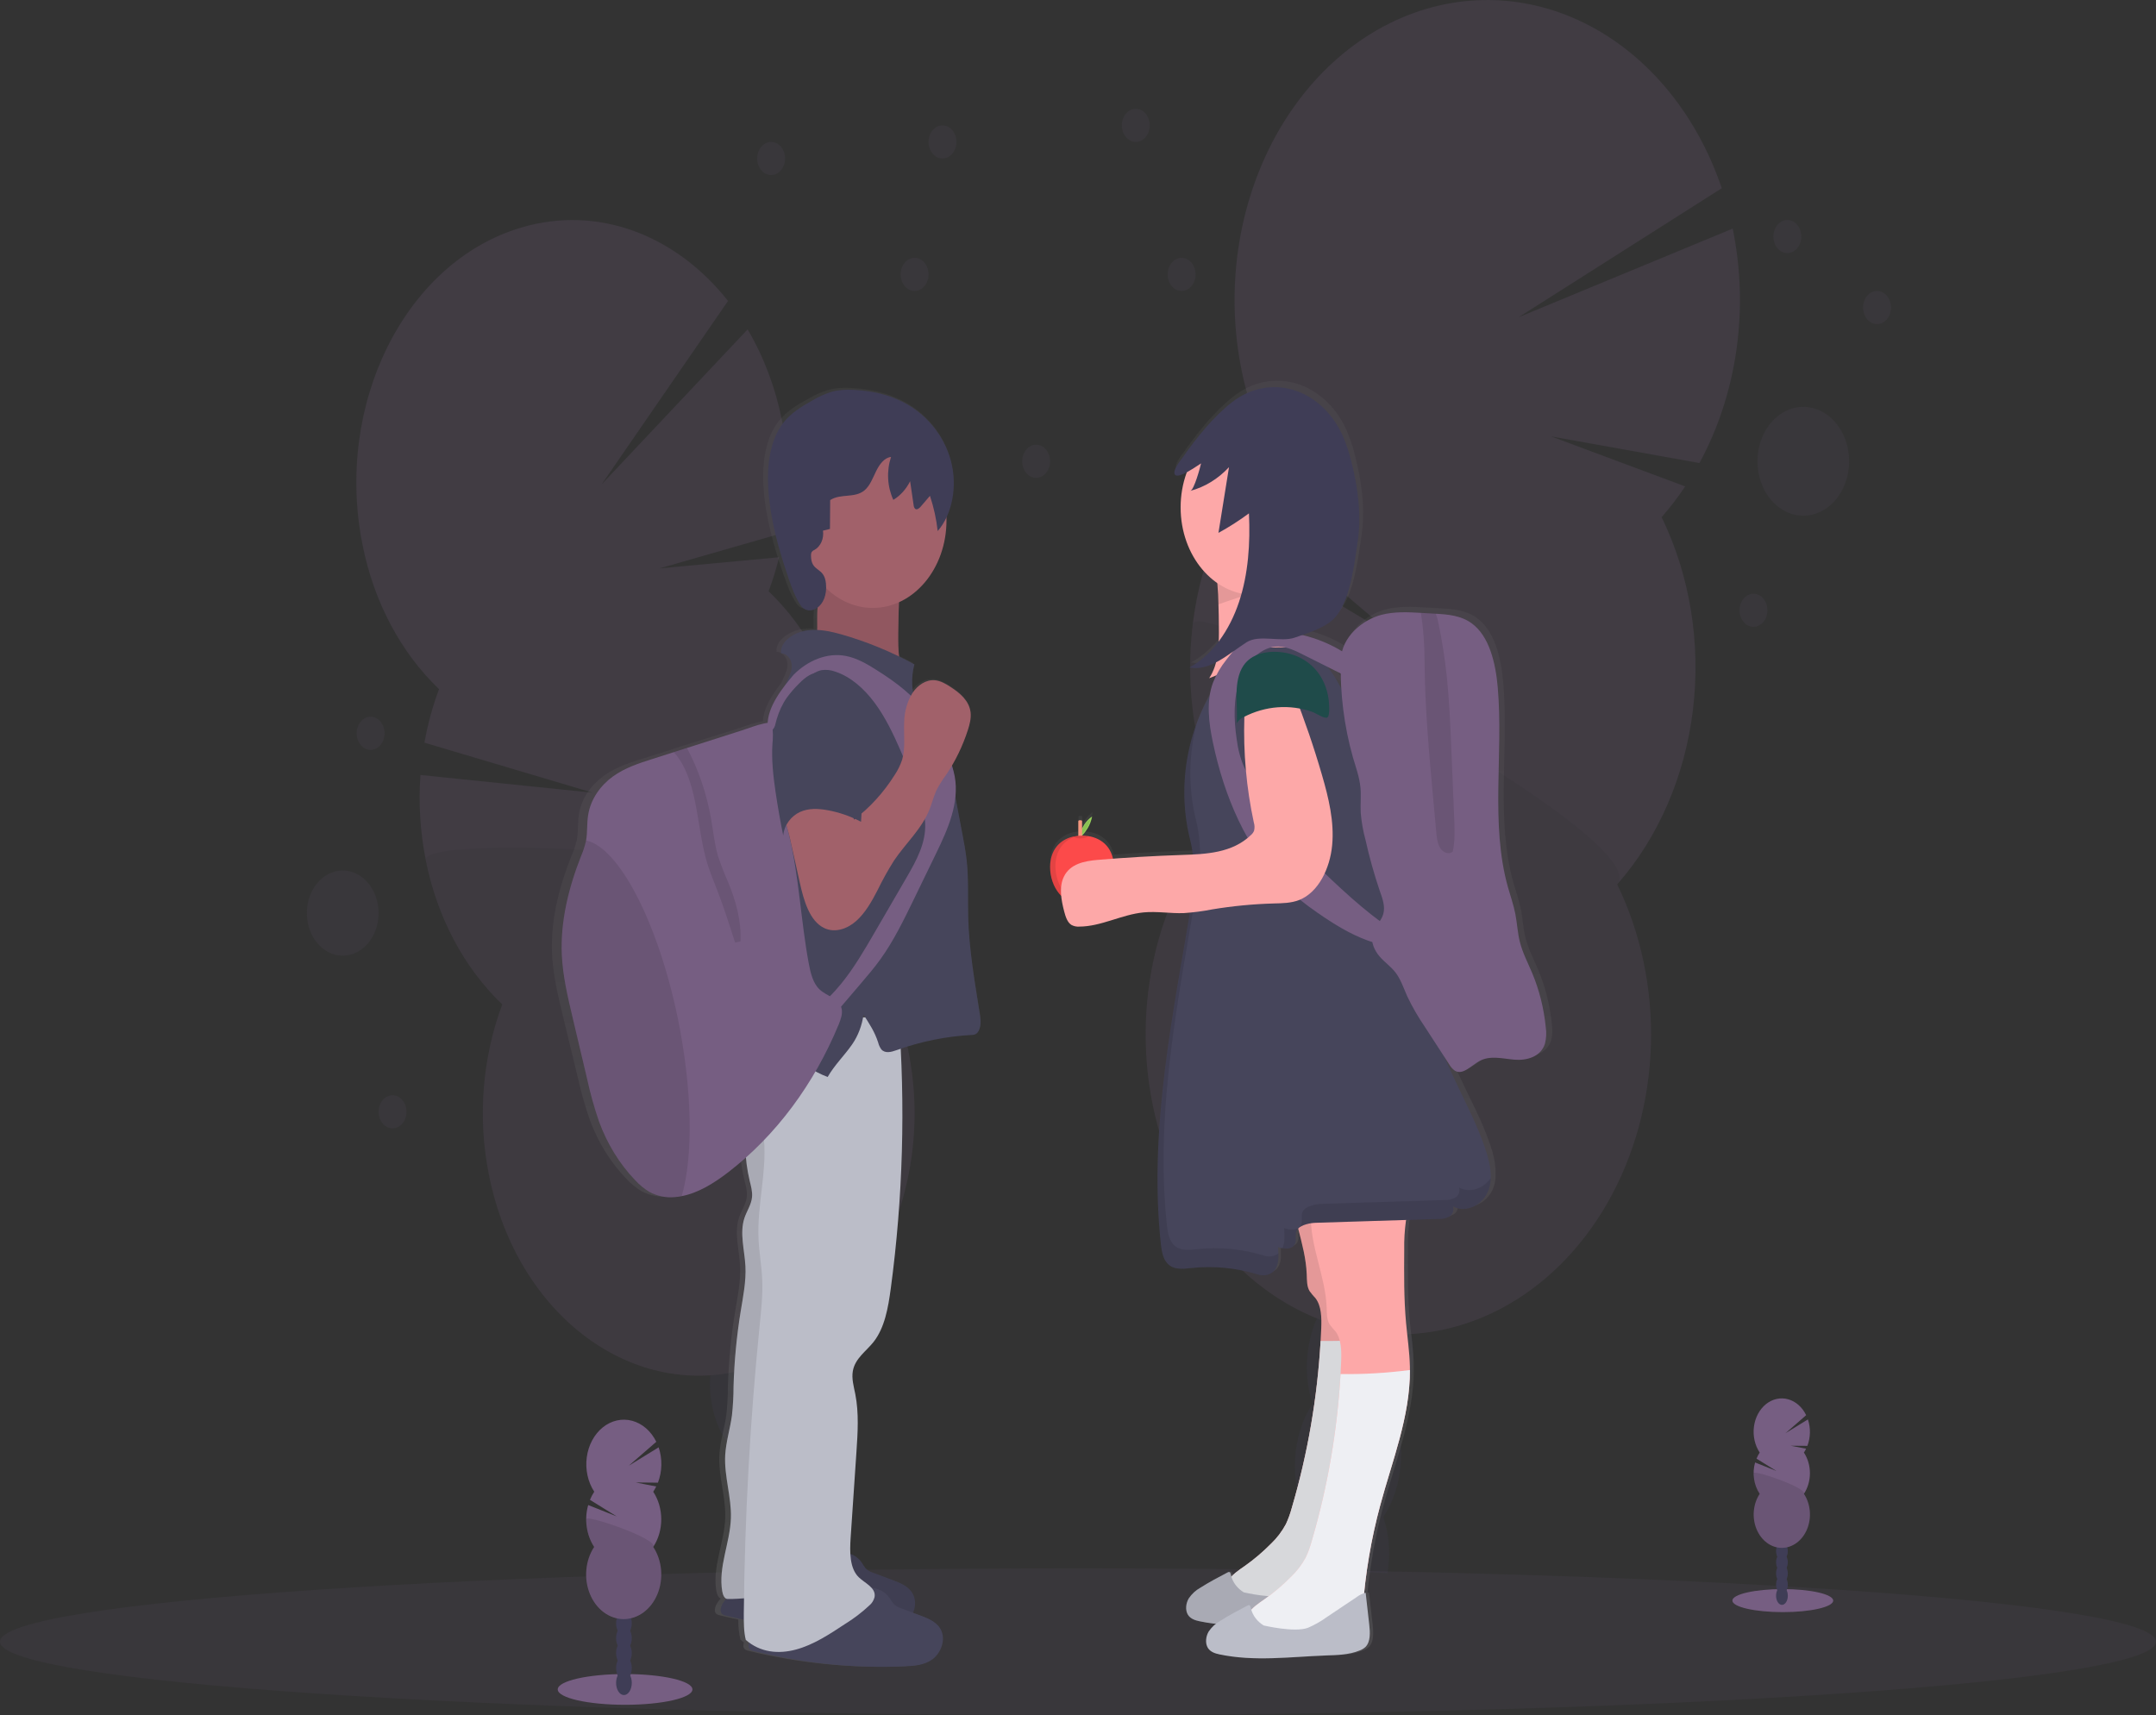 <svg width="455" height="362" viewBox="0 0 455 362" fill="none" xmlns="http://www.w3.org/2000/svg">
<rect x="0" y="0" width="455" height="362" fill="#333333" stroke="none"/>
<g clip-path="url(#clip0_17_13)">
<g opacity="0.2">
<path d="M157.505 332.75C157.733 333.863 158.037 334.952 158.413 336.006C164.258 333.28 170.168 330.667 176.142 328.167C176.092 327.872 176.041 327.563 175.978 327.258C175.376 324.117 174.092 321.218 172.252 318.85C169.864 315.854 166.786 314.406 163.792 315.29C160.798 316.173 158.623 319.199 157.631 323.179C156.889 326.302 156.846 329.601 157.505 332.75Z" fill="#3F3D56"/>
<path d="M165.903 326.794C171.035 325.433 173.952 317.722 172.418 309.57C170.885 301.418 165.482 295.912 160.35 297.273C155.219 298.634 152.302 306.346 153.835 314.498C155.369 322.65 160.772 328.155 165.903 326.794Z" fill="#3F3D56"/>
<path d="M162.302 308.811C167.434 307.45 170.351 299.738 168.817 291.586C167.284 283.434 161.881 277.929 156.749 279.29C151.618 280.651 148.701 288.362 150.234 296.514C151.768 304.666 157.171 310.172 162.302 308.811Z" fill="#3F3D56"/>
<path d="M158.694 290.839C163.825 289.478 166.742 281.766 165.209 273.614C163.676 265.462 158.273 259.957 153.141 261.318C148.009 262.679 145.092 270.39 146.626 278.542C148.159 286.694 153.562 292.199 158.694 290.839Z" fill="#3F3D56"/>
<path d="M155.086 272.861C160.217 271.5 163.134 263.789 161.601 255.637C160.067 247.485 154.664 241.98 149.533 243.34C144.401 244.701 141.484 252.413 143.018 260.565C144.551 268.717 149.954 274.222 155.086 272.861Z" fill="#3F3D56"/>
<path d="M162.21 124.798C163.085 122.467 163.824 120.068 164.422 117.618L139.191 119.974L165.49 112.42C166.747 104.567 166.588 96.487 165.024 88.713C163.652 81.83 161.193 75.319 157.778 69.524L126.996 102.204L153.644 63.522C142.766 49.731 126.311 43.17 109.957 48.044C85.521 55.299 70.546 85.277 76.509 115.001C78.879 127.007 84.561 137.728 92.653 145.459C91.293 149.088 90.26 152.877 89.57 156.763L125.07 167.319L88.729 163.579C88.294 169.604 88.675 175.672 89.856 181.554C92.231 193.559 97.914 204.279 106.004 212.012C101.752 223.347 100.771 236.032 103.212 248.097C109.175 277.821 133.817 296.031 158.253 288.781C182.69 281.531 197.664 251.553 191.701 221.829C189.327 209.823 183.644 199.104 175.553 191.371C179.805 180.035 180.786 167.351 178.346 155.286C175.982 143.27 170.302 132.539 162.21 124.798Z" fill="#765E82"/>
<path opacity="0.1" d="M89.865 181.534C92.239 193.539 97.922 204.259 106.012 211.992C101.761 223.327 100.779 236.012 103.22 248.077C109.183 277.801 133.825 296.011 158.262 288.761C182.698 281.511 197.673 251.533 191.71 221.809C189.335 209.803 183.652 199.084 175.562 191.351C179.658 180.436 88.653 175.508 89.865 181.534Z" fill="black"/>
</g>
<g opacity="0.2">
<path d="M270.914 327.263C270.761 328.563 270.701 329.876 270.734 331.188C278.065 331.327 285.424 331.62 292.811 332.066C292.861 331.722 292.912 331.372 292.954 331.018C293.43 327.357 293.074 323.611 291.923 320.168C290.401 315.764 287.563 312.613 284.009 312.004C280.456 311.395 276.991 313.472 274.489 317.177C272.562 320.101 271.328 323.583 270.914 327.263Z" fill="#3F3D56"/>
<path d="M295.505 310.099C296.65 300.638 292.644 292.127 286.557 291.088C280.469 290.049 274.606 296.876 273.461 306.337C272.315 315.797 276.322 324.309 282.409 325.348C288.496 326.387 294.359 319.56 295.505 310.099Z" fill="#3F3D56"/>
<path d="M298.038 289.161C299.184 279.7 295.177 271.188 289.09 270.15C283.003 269.111 277.14 275.938 275.994 285.398C274.849 294.859 278.855 303.371 284.942 304.41C291.03 305.449 296.893 298.621 298.038 289.161Z" fill="#3F3D56"/>
<path d="M300.571 268.227C301.717 258.767 297.71 250.255 291.623 249.216C285.536 248.177 279.673 255.004 278.527 264.465C277.382 273.925 281.388 282.437 287.475 283.476C293.563 284.515 299.426 277.688 300.571 268.227Z" fill="#3F3D56"/>
<path d="M303.109 247.29C304.254 237.829 300.248 229.317 294.161 228.278C288.073 227.239 282.21 234.067 281.065 243.527C279.919 252.988 283.926 261.499 290.013 262.538C296.1 263.577 301.963 256.75 303.109 247.29Z" fill="#3F3D56"/>
<path d="M350.67 109.159C352.452 107.136 354.113 104.967 355.64 102.668L327.369 92.123L358.651 97.74C362.594 90.491 365.25 82.363 366.456 73.853C367.663 65.344 367.395 56.631 365.669 48.248L320.523 66.943L363.365 39.73C360.636 31.662 356.538 24.347 351.324 18.241C346.111 12.136 339.894 7.371 333.062 4.242C326.23 1.114 318.928 -0.31 311.612 0.058C304.296 0.427 297.122 2.58 290.538 6.384C283.953 10.188 278.099 15.561 273.34 22.169C268.58 28.777 265.018 36.477 262.874 44.791C260.731 53.105 260.052 61.853 260.88 70.492C261.709 79.131 264.026 87.475 267.689 95.004C264.919 98.146 262.442 101.633 260.3 105.404L295.081 135.004L256.936 112.195C252.924 121.592 250.947 132.028 251.187 142.56C251.426 153.091 253.873 163.386 258.307 172.512C251.063 180.712 245.909 191.167 243.434 202.681C240.959 214.195 241.262 226.304 244.309 237.624C247.357 248.943 253.025 259.016 260.667 266.69C268.308 274.364 277.614 279.331 287.521 281.021C297.427 282.712 307.534 281.058 316.687 276.25C325.839 271.441 333.667 263.672 339.276 253.829C344.884 243.987 348.048 232.47 348.403 220.594C348.759 208.718 346.293 196.963 341.288 186.672C349.945 176.872 355.576 163.901 357.278 149.844C358.979 135.786 356.652 121.457 350.67 109.159Z" fill="#765E82"/>
<path opacity="0.1" d="M251.701 131.828C249.981 145.886 252.309 160.221 258.307 172.512C251.063 180.712 245.909 191.167 243.434 202.681C240.959 214.196 241.262 226.305 244.309 237.624C247.357 248.943 253.025 259.016 260.667 266.69C268.308 274.364 277.614 279.331 287.521 281.021C297.427 282.712 307.534 281.058 316.687 276.25C325.839 271.441 333.667 263.672 339.276 253.83C344.884 243.988 348.048 232.47 348.403 220.594C348.759 208.718 346.293 196.963 341.288 186.672C349.656 177.21 252.554 124.793 251.701 131.828Z" fill="black"/>
</g>
<path opacity="0.1" d="M227.5 362C353.145 362 455 355.07 455 346.521C455 337.973 353.145 331.043 227.5 331.043C101.855 331.043 0 337.973 0 346.521C0 355.07 101.855 362 227.5 362Z" fill="#765E82"/>
<path d="M376.237 340.285C382.113 340.285 386.876 339.196 386.876 337.853C386.876 336.51 382.113 335.422 376.237 335.422C370.361 335.422 365.598 336.51 365.598 337.853C365.598 339.196 370.361 340.285 376.237 340.285Z" fill="#765E82"/>
<path d="M376.06 338.752C376.745 338.752 377.301 337.889 377.301 336.825C377.301 335.76 376.745 334.897 376.06 334.897C375.375 334.897 374.82 335.76 374.82 336.825C374.82 337.889 375.375 338.752 376.06 338.752Z" fill="#3F3D56"/>
<path d="M376.06 336.395C376.745 336.395 377.301 335.533 377.301 334.468C377.301 333.404 376.745 332.541 376.06 332.541C375.375 332.541 374.82 333.404 374.82 334.468C374.82 335.533 375.375 336.395 376.06 336.395Z" fill="#3F3D56"/>
<path d="M376.06 334.044C376.745 334.044 377.301 333.181 377.301 332.116C377.301 331.052 376.745 330.189 376.06 330.189C375.375 330.189 374.82 331.052 374.82 332.116C374.82 333.181 375.375 334.044 376.06 334.044Z" fill="#3F3D56"/>
<path d="M376.06 331.692C376.745 331.692 377.301 330.829 377.301 329.764C377.301 328.7 376.745 327.837 376.06 327.837C375.375 327.837 374.82 328.7 374.82 329.764C374.82 330.829 375.375 331.692 376.06 331.692Z" fill="#3F3D56"/>
<path d="M376.06 329.335C376.745 329.335 377.301 328.472 377.301 327.408C377.301 326.343 376.745 325.48 376.06 325.48C375.375 325.48 374.82 326.343 374.82 327.408C374.82 328.472 375.375 329.335 376.06 329.335Z" fill="#3F3D56"/>
<path d="M376.06 326.983C376.745 326.983 377.301 326.12 377.301 325.056C377.301 323.992 376.745 323.129 376.06 323.129C375.375 323.129 374.82 323.992 374.82 325.056C374.82 326.12 375.375 326.983 376.06 326.983Z" fill="#3F3D56"/>
<path d="M376.06 324.632C376.745 324.632 377.301 323.769 377.301 322.704C377.301 321.64 376.745 320.777 376.06 320.777C375.375 320.777 374.82 321.64 374.82 322.704C374.82 323.769 375.375 324.632 376.06 324.632Z" fill="#3F3D56"/>
<path d="M380.695 306.601C380.865 306.345 381.019 306.075 381.157 305.793L377.902 305.158L381.422 305.188C381.759 304.316 381.943 303.371 381.963 302.411C381.982 301.451 381.837 300.497 381.536 299.606L376.813 302.517L381.17 298.712C380.763 297.87 380.215 297.137 379.559 296.558C378.902 295.98 378.153 295.568 377.356 295.35C376.56 295.131 375.734 295.11 374.931 295.287C374.127 295.465 373.363 295.838 372.687 296.383C372.01 296.927 371.436 297.632 370.999 298.452C370.562 299.272 370.273 300.191 370.149 301.15C370.025 302.109 370.07 303.089 370.279 304.027C370.489 304.965 370.859 305.841 371.367 306.601C371.104 307 370.877 307.43 370.69 307.885L374.896 310.491L370.392 308.694C370.076 309.806 370 310.995 370.171 312.151C370.341 313.308 370.752 314.395 371.367 315.314C370.679 316.354 370.251 317.602 370.132 318.916C370.012 320.231 370.207 321.559 370.694 322.748C371.18 323.938 371.939 324.94 372.883 325.642C373.826 326.344 374.917 326.716 376.031 326.716C377.145 326.716 378.236 326.344 379.179 325.642C380.123 324.94 380.882 323.938 381.368 322.748C381.855 321.559 382.05 320.231 381.93 318.916C381.811 317.602 381.383 316.354 380.695 315.314C381.517 314.073 381.964 312.54 381.964 310.96C381.964 309.381 381.517 307.848 380.695 306.606V306.601Z" fill="#765E82"/>
<path opacity="0.1" d="M370.097 310.955C370.093 312.534 370.538 314.068 371.359 315.309C370.67 316.349 370.242 317.597 370.123 318.912C370.004 320.226 370.199 321.554 370.685 322.743C371.172 323.933 371.93 324.935 372.874 325.637C373.818 326.339 374.909 326.711 376.022 326.711C377.136 326.711 378.227 326.339 379.171 325.637C380.115 324.935 380.873 323.933 381.36 322.743C381.846 321.554 382.041 320.226 381.922 318.912C381.803 317.597 381.374 316.349 380.686 315.309C381.489 314.111 370.097 310.167 370.097 310.955Z" fill="black"/>
<path d="M131.916 359.843C139.766 359.843 146.13 358.39 146.13 356.598C146.13 354.805 139.766 353.352 131.916 353.352C124.066 353.352 117.703 354.805 117.703 356.598C117.703 358.39 124.066 359.843 131.916 359.843Z" fill="#765E82"/>
<path d="M131.677 357.791C132.592 357.791 133.333 356.64 133.333 355.219C133.333 353.799 132.592 352.648 131.677 352.648C130.762 352.648 130.02 353.799 130.02 355.219C130.02 356.64 130.762 357.791 131.677 357.791Z" fill="#3F3D56"/>
<path d="M131.677 354.645C132.592 354.645 133.333 353.494 133.333 352.074C133.333 350.653 132.592 349.502 131.677 349.502C130.762 349.502 130.02 350.653 130.02 352.074C130.02 353.494 130.762 354.645 131.677 354.645Z" fill="#3F3D56"/>
<path d="M131.677 351.5C132.592 351.5 133.333 350.348 133.333 348.928C133.333 347.508 132.592 346.357 131.677 346.357C130.762 346.357 130.02 347.508 130.02 348.928C130.02 350.348 130.762 351.5 131.677 351.5Z" fill="#3F3D56"/>
<path d="M131.677 348.359C132.592 348.359 133.333 347.207 133.333 345.787C133.333 344.367 132.592 343.216 131.677 343.216C130.762 343.216 130.02 344.367 130.02 345.787C130.02 347.207 130.762 348.359 131.677 348.359Z" fill="#3F3D56"/>
<path d="M131.677 345.213C132.592 345.213 133.333 344.062 133.333 342.642C133.333 341.222 132.592 340.07 131.677 340.07C130.762 340.07 130.02 341.222 130.02 342.642C130.02 344.062 130.762 345.213 131.677 345.213Z" fill="#3F3D56"/>
<path d="M131.677 342.067C132.592 342.067 133.333 340.916 133.333 339.496C133.333 338.076 132.592 336.925 131.677 336.925C130.762 336.925 130.02 338.076 130.02 339.496C130.02 340.916 130.762 342.067 131.677 342.067Z" fill="#3F3D56"/>
<path d="M131.677 338.927C132.592 338.927 133.333 337.776 133.333 336.355C133.333 334.935 132.592 333.784 131.677 333.784C130.762 333.784 130.02 334.935 130.02 336.355C130.02 337.776 130.762 338.927 131.677 338.927Z" fill="#3F3D56"/>
<path d="M137.875 314.84C138.099 314.497 138.304 314.137 138.489 313.762L134.145 312.913L138.847 312.958C139.299 311.792 139.546 310.529 139.572 309.246C139.598 307.964 139.403 306.688 138.998 305.498L132.69 309.383L138.506 304.33C137.958 303.216 137.224 302.249 136.349 301.486C135.473 300.724 134.475 300.183 133.417 299.897C132.358 299.612 131.261 299.587 130.194 299.826C129.127 300.064 128.113 300.56 127.214 301.284C126.315 302.007 125.551 302.941 124.969 304.03C124.387 305.118 123.999 306.336 123.83 307.61C123.661 308.883 123.714 310.184 123.986 311.432C124.258 312.68 124.743 313.849 125.411 314.865C125.06 315.398 124.757 315.974 124.507 316.583L130.154 320.078L124.133 317.681C123.709 319.163 123.602 320.747 123.823 322.289C124.043 323.832 124.583 325.286 125.394 326.519C124.475 327.907 123.903 329.575 123.745 331.331C123.586 333.087 123.847 334.86 124.497 336.449C125.147 338.037 126.16 339.377 127.421 340.313C128.682 341.25 130.139 341.747 131.626 341.747C133.114 341.747 134.571 341.25 135.832 340.313C137.092 339.377 138.106 338.037 138.756 336.449C139.406 334.86 139.666 333.087 139.508 331.331C139.349 329.575 138.777 327.907 137.858 326.519C138.956 324.859 139.553 322.81 139.553 320.7C139.553 318.589 138.956 316.54 137.858 314.88L137.875 314.84Z" fill="#765E82"/>
<path opacity="0.1" d="M123.716 320.657C123.711 322.767 124.303 324.817 125.398 326.479C124.479 327.867 123.908 329.535 123.749 331.291C123.59 333.047 123.851 334.82 124.501 336.409C125.151 337.997 126.164 339.337 127.425 340.273C128.686 341.21 130.143 341.707 131.63 341.707C133.118 341.707 134.575 341.21 135.836 340.273C137.097 339.337 138.11 337.997 138.76 336.409C139.41 334.82 139.671 333.047 139.512 331.291C139.353 329.535 138.782 327.867 137.862 326.479C138.935 324.876 123.716 319.604 123.716 320.657Z" fill="black"/>
<path d="M206.752 213.67C205.679 207.009 204.481 200.333 204.283 193.558C204.166 189.563 204.401 185.499 203.968 181.514C203.753 179.557 203.379 177.635 203.009 175.712L201.521 168.018C201.689 166.543 201.641 165.044 201.378 163.589C201.228 162.822 201.03 162.069 200.785 161.337C202.174 159.015 203.32 156.5 204.195 153.848C204.59 152.649 204.931 151.376 204.775 150.108C204.473 147.676 202.488 146.073 200.642 144.875C199.523 144.151 198.346 143.452 197.067 143.337C196.173 143.294 195.283 143.497 194.466 143.93C193.649 144.363 192.927 145.015 192.357 145.834C192.047 143.865 192.151 141.836 192.66 139.927C191.563 139.343 190.457 138.793 189.342 138.259C189.181 136.534 189.125 134.796 189.174 133.061C189.199 130.979 189.229 128.877 189.33 126.79C192.32 125.494 194.905 123.143 196.738 120.052C198.571 116.961 199.563 113.279 199.582 109.499C199.582 109.284 199.582 109.074 199.582 108.865C200.397 107.125 200.913 105.21 201.099 103.232C201.285 101.254 201.138 99.251 200.667 97.341C199.435 92.347 196.214 88.233 192.332 85.692C188.451 83.15 183.951 82.077 179.498 81.887C178.003 81.783 176.504 81.895 175.032 82.222C173.457 82.682 171.931 83.352 170.482 84.219C168.258 85.437 166.016 86.77 164.351 88.872C161.462 92.532 160.814 97.91 161.13 102.853C161.55 109.344 163.375 115.625 165.486 121.667C166.189 123.664 166.937 125.691 168.094 127.394C168.989 128.707 170.545 128.787 171.782 127.868C171.683 129.463 171.652 131.063 171.689 132.662C169.406 132.567 167.181 133.011 165.348 134.539C164.507 135.253 163.708 136.377 163.893 137.585C164.454 137.603 164.993 137.855 165.413 138.298C165.833 138.742 166.108 139.347 166.189 140.007C166.281 141.07 165.831 142.084 165.394 143.003C165.205 143.412 165.015 143.826 164.822 144.236C163.014 146.533 161.159 149.409 160.995 152.26C160.7 152.293 160.407 152.345 160.116 152.415C158.476 152.774 156.845 153.438 155.234 153.937L143.577 157.582L140.697 158.531L136.071 159.979C133.128 160.898 130.129 161.841 127.518 163.689C124.906 165.536 122.69 168.437 122.165 171.933C121.904 173.67 122.064 175.478 121.744 177.2C121.744 177.28 121.719 177.355 121.702 177.43C121.435 178.52 121.076 179.576 120.63 180.581C118.018 187.117 116.16 194.242 116.509 201.437C116.723 205.856 117.77 210.165 118.788 214.419C119.856 218.77 120.91 223.12 121.95 227.471C122.636 230.585 123.506 233.639 124.553 236.608C126.347 241.365 129.009 245.589 132.345 248.976C133.282 249.973 134.329 250.813 135.457 251.473C137.178 252.356 139.056 252.718 140.924 252.526C141.429 252.486 141.925 252.421 142.417 252.327C146.029 251.647 149.397 249.58 152.488 247.254C153.781 246.282 155.042 245.258 156.273 244.183C156.429 245.86 156.711 247.518 157.114 249.136C157.387 250.249 157.724 251.393 157.614 252.546C157.463 254.154 156.479 255.472 155.97 256.98C154.889 260.166 155.999 263.716 156.18 267.131C156.353 270.332 155.697 273.507 155.171 276.658C154.293 281.912 153.774 287.242 153.619 292.596C153.615 294.623 153.502 296.647 153.283 298.658C152.892 301.494 151.975 304.23 151.815 307.096C151.571 311.56 153.195 315.929 153.047 320.398C152.875 325.645 150.28 330.743 151.185 335.876C151.298 336.52 151.605 337.264 152.101 337.429L151.857 337.694C151.113 338.512 150.39 340.025 151.235 340.689C151.429 340.827 151.646 340.915 151.87 340.949C153.178 341.274 154.494 341.568 155.81 341.843C155.781 343.286 155.934 344.727 156.264 346.117C156.504 346.322 156.748 346.506 156.992 346.681C156.807 347.27 156.819 347.84 157.257 348.179C157.451 348.316 157.667 348.405 157.892 348.439C168.724 351.093 179.787 352.182 190.839 351.684C192.816 351.594 194.881 351.425 196.567 350.226C198.253 349.028 199.393 346.477 198.59 344.374C197.879 342.517 196.02 341.713 194.351 341.094L192.391 340.375C192.642 339.846 192.789 339.257 192.819 338.652C192.85 338.046 192.764 337.44 192.568 336.88C191.857 335.022 189.998 334.218 188.329 333.599L183.817 331.937C183.223 331.769 182.665 331.458 182.177 331.023C181.854 330.641 181.555 330.23 181.285 329.795C180.634 328.911 179.779 328.273 178.825 327.962C178.774 326.827 178.796 325.688 178.888 324.557L180.15 306.477C180.432 302.382 180.709 298.208 179.906 294.209C179.582 292.586 179.065 290.923 179.38 289.295C179.872 286.639 182.227 285.161 183.834 283.189C186.256 280.193 187.008 275.934 187.564 271.88C189.862 255.148 190.584 238.165 189.717 221.244C194.765 219.555 199.96 218.563 205.2 218.289C206.092 218.244 206.529 217.744 206.806 216.756C207.084 215.767 206.916 214.693 206.752 213.67ZM181.584 214.554C181.613 214.379 181.647 214.204 181.672 214.029L182.021 214.559L181.584 214.554Z" fill="url(#paint0_linear_17_13)"/>
<path d="M173.383 122.905C173.274 124.643 172.757 126.31 172.568 128.043C172.353 129.95 172.542 131.893 172.437 133.815C172.332 135.737 171.865 137.76 170.633 139.013C177.795 139.749 184.848 141.561 191.626 144.405C189.578 141.41 189.523 137.225 189.573 133.381C189.641 127.694 189.725 121.897 191.289 116.529C186.623 115.291 181.792 115.216 177.101 116.309C176.083 116.549 173.001 116.399 172.542 117.528C172.21 118.356 173.459 121.647 173.383 122.905Z" fill="#A1616A"/>
<path opacity="0.1" d="M173.383 122.905C173.274 124.643 172.757 126.31 172.568 128.043C172.353 129.95 172.542 131.893 172.437 133.815C172.332 135.737 171.865 137.76 170.633 139.013C177.795 139.749 184.848 141.561 191.626 144.405C189.578 141.41 189.523 137.225 189.573 133.381C189.641 127.694 189.725 121.897 191.289 116.529C186.623 115.291 181.792 115.216 177.101 116.309C176.083 116.549 173.001 116.399 172.542 117.528C172.21 118.356 173.459 121.647 173.383 122.905Z" fill="black"/>
<path d="M181.861 329.819C182.114 330.262 182.395 330.681 182.702 331.073C183.176 331.509 183.722 331.82 184.304 331.986L188.711 333.649C190.347 334.268 192.164 335.067 192.858 336.925C193.64 339.022 192.526 341.573 190.877 342.767C189.229 343.96 187.21 344.135 185.28 344.225C174.473 344.719 163.656 343.631 153.073 340.984C152.854 340.946 152.644 340.858 152.454 340.724C151.613 340.05 152.332 338.542 153.06 337.729C155.898 334.533 158.985 331.183 162.85 330.444C164.881 330.049 166.92 330.209 168.939 329.635C170.389 329.22 171.76 328.506 173.207 328.082C175.902 327.298 179.935 327.018 181.861 329.819Z" fill="#46455B"/>
<path opacity="0.1" d="M181.861 329.819C182.114 330.262 182.395 330.681 182.702 331.073C183.176 331.509 183.722 331.82 184.304 331.986L188.711 333.649C190.347 334.268 192.164 335.067 192.858 336.925C193.64 339.022 192.526 341.573 190.877 342.767C189.229 343.96 187.21 344.135 185.28 344.225C174.473 344.719 163.656 343.631 153.073 340.984C152.854 340.946 152.644 340.858 152.454 340.724C151.613 340.05 152.332 338.542 153.06 337.729C155.898 334.533 158.985 331.183 162.85 330.444C164.881 330.049 166.92 330.209 168.939 329.635C170.389 329.22 171.76 328.506 173.207 328.082C175.902 327.298 179.935 327.018 181.861 329.819Z" fill="black"/>
<path d="M159.734 216.885C157.559 223.699 157.425 231.194 159.355 238.111C157.888 237.921 157.253 240.278 157.29 242.036C157.343 244.483 157.655 246.912 158.22 249.266C158.489 250.384 158.817 251.523 158.712 252.671C158.56 254.279 157.602 255.597 157.101 257.1C156.05 260.281 157.131 263.826 157.312 267.236C157.48 270.437 156.836 273.607 156.319 276.753C155.462 282.002 154.956 287.322 154.805 292.666C154.802 294.691 154.691 296.714 154.473 298.722C154.095 301.559 153.211 304.29 153.043 307.151C152.804 311.605 154.389 315.974 154.246 320.437C154.078 325.675 151.538 330.768 152.425 335.916C152.551 336.64 152.892 337.494 153.518 337.504C159.86 337.599 165.785 335.507 172.059 336.6C172.698 319.364 173.321 302.048 176.18 285.126C178.703 270.062 182.98 255.168 182.58 239.809C182.349 231.026 180.591 222.413 179.523 213.715C172.819 211.947 165.804 213.071 159.734 216.885Z" fill="#BBBDC8"/>
<path opacity="0.1" d="M159.734 216.885C157.559 223.699 157.425 231.194 159.355 238.111C157.888 237.921 157.253 240.278 157.29 242.036C157.343 244.483 157.655 246.912 158.22 249.266C158.489 250.384 158.817 251.523 158.712 252.671C158.56 254.279 157.602 255.597 157.101 257.1C156.05 260.281 157.131 263.826 157.312 267.236C157.48 270.437 156.836 273.607 156.319 276.753C155.462 282.002 154.956 287.322 154.805 292.666C154.802 294.691 154.691 296.714 154.473 298.722C154.095 301.559 153.211 304.29 153.043 307.151C152.804 311.605 154.389 315.974 154.246 320.437C154.078 325.675 151.538 330.768 152.425 335.916C152.551 336.64 152.892 337.494 153.518 337.504C159.86 337.599 165.785 335.507 172.059 336.6C172.698 319.364 173.321 302.048 176.18 285.126C178.703 270.062 182.98 255.168 182.58 239.809C182.349 231.026 180.591 222.413 179.523 213.715C172.819 211.947 165.804 213.071 159.734 216.885Z" fill="black"/>
<path d="M187.748 337.309C188.001 337.752 188.282 338.171 188.589 338.562C189.063 338.998 189.609 339.31 190.192 339.476L194.599 341.139C196.234 341.758 198.051 342.557 198.745 344.414C199.527 346.511 198.413 349.063 196.764 350.256C195.116 351.45 193.097 351.624 191.167 351.714C180.36 352.209 169.543 351.12 158.96 348.474C158.741 348.436 158.531 348.348 158.342 348.214C157.501 347.54 158.22 346.032 158.947 345.218C161.786 342.023 164.872 338.672 168.737 337.933C170.768 337.539 172.807 337.699 174.826 337.124C176.277 336.71 177.648 335.996 179.094 335.572C181.79 334.788 185.822 334.508 187.748 337.309Z" fill="#46455B"/>
<path d="M161.92 217.38C160.297 219.876 159.818 223.172 160.036 226.298C160.255 229.423 161.142 232.424 162.013 235.385C160.856 236.648 161.096 238.825 161.247 240.683C161.798 247.583 159.78 254.469 160.074 261.389C160.196 264.3 160.73 267.171 160.856 270.082C160.995 273.263 160.654 276.443 160.335 279.604C158.293 299.838 157.17 320.188 156.971 340.565C156.971 342.442 156.945 344.349 157.391 346.147C160.448 348.818 164.288 349.178 167.988 348.179C171.689 347.181 175.066 344.954 178.383 342.757C180.201 341.64 181.925 340.319 183.531 338.812C184.022 338.399 184.385 337.806 184.565 337.124C184.918 335.127 182.58 334.223 181.239 332.93C179.288 331.048 179.317 327.563 179.519 324.587L180.738 306.532C181.016 302.442 181.285 298.273 180.503 294.279C180.183 292.661 179.691 290.998 179.986 289.37C180.465 286.724 182.769 285.246 184.338 283.274C186.71 280.278 187.441 276.029 187.988 271.984C190.565 252.797 191.113 233.303 189.62 213.955C186.529 215.228 182.866 214.534 179.607 214.833C176.348 215.133 173.11 216.426 169.809 216.531C167.059 216.606 163.611 214.803 161.92 217.38Z" fill="#BBBDC8"/>
<path d="M184.187 128.323C192.78 128.323 199.746 120.051 199.746 109.848C199.746 99.645 192.78 91.374 184.187 91.374C175.594 91.374 168.627 99.645 168.627 109.848C168.627 120.051 175.594 128.323 184.187 128.323Z" fill="#A1616A"/>
<path d="M192.98 140.236C187.994 137.517 182.795 135.387 177.458 133.875C173.699 132.812 169.406 132.172 166.264 134.844C165.423 135.558 164.662 136.681 164.843 137.89C165.397 137.911 165.927 138.166 166.338 138.609C166.748 139.052 167.013 139.653 167.084 140.306C167.177 141.365 166.739 142.378 166.311 143.302L162.681 151.291C161.986 152.73 161.389 154.233 160.894 155.785C160.163 158.321 160.003 161.038 159.847 163.714L159.427 170.964C159.166 175.533 158.901 180.121 159.25 184.68C159.511 188.12 160.116 191.575 159.704 194.996C159.372 197.747 158.392 200.328 157.841 203.035C156.807 208.127 157.278 213.71 155.272 218.383C156.087 217.937 157.006 217.838 157.875 218.104C163.964 219.437 168.754 225.144 174.666 227.326C176.159 224.74 178.182 222.832 179.851 220.426C181.093 218.621 181.915 216.463 182.236 214.164C183.497 216.161 184.569 217.719 185.322 220.036C185.456 220.575 185.686 221.074 185.995 221.499C186.79 222.418 188.098 222.063 189.161 221.679C194.377 219.811 199.77 218.725 205.213 218.448C206.087 218.403 206.512 217.904 206.785 216.915C207.059 215.927 206.907 214.858 206.743 213.84C205.696 207.184 204.527 200.518 204.334 193.752C204.216 189.758 204.447 185.708 204.023 181.724C203.812 179.772 203.446 177.849 203.085 175.932L200.082 160.089C199.914 159.205 199.115 158.626 198.775 157.812C197.395 154.497 194.759 152.1 193.396 148.774C192.367 146.089 192.218 143.045 192.98 140.236Z" fill="#46455B"/>
<path d="M171.151 117.243C171.133 116.984 171.184 116.726 171.298 116.504C171.464 116.297 171.673 116.144 171.903 116.06C172.53 115.706 173.043 115.12 173.364 114.389C173.685 113.658 173.797 112.823 173.682 112.01L175.154 111.646L175.2 105.559C177.387 104.121 180.368 105.21 182.425 103.517C183.581 102.558 184.174 100.931 184.881 99.483C185.587 98.035 186.638 96.577 188.043 96.457C187.56 97.915 187.353 99.483 187.436 101.047C187.52 102.611 187.892 104.135 188.527 105.509C189.999 104.624 191.229 103.26 192.071 101.575L192.803 106.568C192.818 106.876 192.929 107.166 193.114 107.382C193.497 107.716 194.014 107.297 194.351 106.882L196.256 104.66C197.057 107.049 197.607 109.546 197.891 112.095C201.02 108.49 201.991 102.698 200.789 97.725C199.586 92.752 196.436 88.633 192.643 86.091C188.85 83.55 184.452 82.481 180.099 82.291C178.638 82.19 177.172 82.302 175.734 82.626C174.192 83.087 172.699 83.757 171.285 84.623C169.111 85.836 166.916 87.17 165.293 89.267C162.467 92.922 161.832 98.294 162.143 103.247C162.564 109.738 164.338 116.005 166.403 122.036C167.089 124.034 167.82 126.056 168.951 127.758C170.655 130.32 174.839 128.193 174.305 123.13C173.935 119.515 171.151 120.908 171.151 117.243Z" fill="#3F3D56"/>
<path d="M177.038 216.151C171.79 228.883 163.731 239.686 153.72 247.408C150.697 249.73 147.412 251.797 143.876 252.476C143.392 252.571 142.909 252.636 142.417 252.676C140.593 252.855 138.761 252.486 137.089 251.602C135.982 250.941 134.957 250.101 134.044 249.106C130.772 245.705 128.171 241.489 126.429 236.758C125.404 233.789 124.554 230.739 123.884 227.631C122.853 223.283 121.824 218.934 120.798 214.584C119.793 210.329 118.779 206.025 118.569 201.602C118.229 194.416 120.045 187.301 122.598 180.775C123.033 179.77 123.384 178.717 123.645 177.63C123.645 177.555 123.674 177.48 123.687 177.4C123.99 175.677 123.834 173.875 124.107 172.137C124.62 168.642 126.79 165.746 129.339 163.904C131.887 162.061 134.805 161.117 137.703 160.199L142.215 158.756L145.015 157.862L156.407 154.222C157.984 153.723 159.578 153.059 161.18 152.724C162.967 152.325 162.955 152.534 163.094 154.611C163.35 158.376 163.266 162.076 163.935 165.806C164.57 169.366 165.688 172.796 166.529 176.291C168.653 185.114 169.006 194.401 170.68 203.364C171.062 205.406 171.592 207.583 172.976 208.857C174.561 210.354 177.231 210.724 177.652 213.071C177.807 214.114 177.416 215.183 177.038 216.151Z" fill="#765E82"/>
<path opacity="0.1" d="M143.876 252.456C143.392 252.551 142.909 252.616 142.417 252.656C140.594 252.842 138.762 252.479 137.089 251.602C135.982 250.941 134.957 250.101 134.044 249.106C130.772 245.705 128.171 241.489 126.429 236.758C125.404 233.789 124.554 230.739 123.884 227.631C122.853 223.283 121.824 218.934 120.798 214.584C119.793 210.329 118.779 206.025 118.569 201.601C118.229 194.416 120.045 187.301 122.598 180.775C123.033 179.77 123.384 178.716 123.645 177.63C123.645 177.555 123.674 177.48 123.687 177.4C130.55 178.833 138.783 194.421 143.031 214.848C146.159 230.122 146.294 244.188 143.876 252.456Z" fill="black"/>
<path opacity="0.1" d="M156.281 198.711L155.133 198.945C153.952 195.26 152.774 191.57 151.391 187.985C150.672 186.113 149.894 184.266 149.288 182.333C147.017 174.913 147.404 166.111 143.195 159.999C142.894 159.545 142.551 159.133 142.173 158.771L144.974 157.877C147.426 162.481 149.156 167.575 150.079 172.911C150.533 175.518 150.789 178.184 151.529 180.69C152.159 182.592 152.879 184.449 153.687 186.253C155.285 190.142 156.487 194.392 156.281 198.711Z" fill="black"/>
<path d="M167.459 142.453C170.482 139.377 174.607 137.69 178.522 138.459C180.827 138.903 182.967 140.136 185.032 141.455C189.056 143.991 193.022 146.912 195.923 151.081C197.663 153.711 199.108 156.598 200.221 159.669C200.767 161.012 201.19 162.419 201.483 163.869C202.509 169.511 199.99 175.118 197.563 180.121L192.896 189.738C190.751 194.157 188.59 198.606 185.797 202.485C184.511 204.273 183.098 205.926 181.689 207.578L175.503 214.828C175.392 214.984 175.246 215.1 175.083 215.163C174.948 215.171 174.813 215.145 174.687 215.086C174.561 215.026 174.448 214.935 174.355 214.818L172.311 212.886C174.194 211.342 175.943 209.581 177.534 207.628C180.209 204.343 182.408 200.563 184.595 196.798L191.399 185.084C193.388 181.654 195.465 177.879 195.242 173.725C195.137 171.728 194.506 169.85 193.846 168.018C192.677 164.759 191.407 161.552 190.036 158.396C188.497 154.856 186.815 151.361 184.599 148.37C182.383 145.379 179.582 142.878 176.357 141.794C175.395 141.421 174.375 141.305 173.371 141.455C171.159 141.889 169.586 144.146 168.186 146.243L163.922 152.734C162.951 154.207 162.059 155.915 162 153.119C161.899 149.129 165.297 145.02 167.459 142.453Z" fill="#765E82"/>
<path d="M168.779 186.243C169.62 190.087 170.86 194.451 173.977 195.909C176.184 196.943 178.77 196.104 180.68 194.411C182.589 192.719 183.943 190.332 185.188 187.92C186.241 185.753 187.402 183.662 188.665 181.659C191.159 177.944 194.552 174.998 196.235 170.674C196.731 169.386 197.076 168.008 197.639 166.77C198.241 165.628 198.922 164.547 199.674 163.539C201.61 160.691 203.159 157.5 204.262 154.082C204.649 152.889 204.981 151.611 204.83 150.347C204.531 147.916 202.593 146.318 200.789 145.125C199.691 144.401 198.543 143.697 197.294 143.587C195.469 143.417 193.674 144.585 192.551 146.298C191.47 148.069 190.866 150.188 190.818 152.375C190.692 155.036 191.129 157.802 190.398 160.319C190.011 161.493 189.476 162.59 188.812 163.574C186.45 167.326 183.527 170.53 180.188 173.026C180.096 171.137 179.751 169.278 179.166 167.519C178.846 166.55 172.58 167.519 171.765 167.678C170.15 167.958 167.021 168.178 166.004 170.005C164.986 171.833 166.247 174.903 166.66 176.746L168.779 186.243Z" fill="#A1616A"/>
<path d="M168.628 144.286C167.697 145.199 166.83 146.201 166.037 147.282C164.17 149.953 163.258 153.428 163.022 156.888C162.787 160.349 163.186 163.824 163.686 167.244C164.141 170.313 164.677 173.361 165.297 176.386C165.469 174.105 167.025 172.217 168.829 171.393C170.633 170.569 172.614 170.659 174.536 170.994C177.009 171.429 179.422 172.257 181.71 173.455L182.597 158.691C182.784 156.699 182.774 154.688 182.568 152.699C182.288 150.853 181.681 149.099 180.786 147.554C179.891 146.009 178.73 144.707 177.378 143.736C174.006 141.3 171.655 141.145 168.628 144.286Z" fill="#46455B"/>
<path d="M327.491 216.131C327.092 212.125 326.11 208.231 324.589 204.622C323.66 202.425 322.529 200.323 321.944 197.972C321.469 196.059 321.376 194.047 320.998 192.105C320.619 190.162 319.951 188.305 319.413 186.408C315.607 172.926 318.466 158.177 317.239 144.046C316.78 138.833 315.434 133.116 311.629 130.4C309.366 128.787 306.65 128.537 303.988 128.403L302.773 128.338L300.821 128.223C297.996 128.058 295.161 127.933 292.411 128.637C289.047 129.511 285.06 132.322 284.001 136.402C283.42 136.047 282.836 135.733 282.298 135.438C280.132 134.297 277.861 133.459 275.532 132.941C277.53 132.344 279.459 131.458 281.276 130.305C285.481 127.399 286.457 118.911 287.314 113.234C288.172 107.556 287.39 101.69 285.965 96.172C285.494 94.214 284.852 92.32 284.051 90.52C282.944 88.149 281.438 86.074 279.625 84.426C277.813 82.777 275.733 81.59 273.517 80.939C271.301 80.288 268.995 80.186 266.744 80.64C264.493 81.095 262.346 82.095 260.435 83.58C256.512 86.63 252.866 91.069 249.872 95.358C249.451 95.948 247.693 98.035 248.278 98.913C248.606 99.413 249.687 99.013 250.822 98.414C249.948 100.757 249.499 103.292 249.502 105.854C249.504 109.072 250.212 112.234 251.556 115.029C252.901 117.823 254.834 120.154 257.168 121.792L257.588 126.385V126.42C257.634 127.953 257.655 129.486 257.672 131.014C257.672 132.088 257.672 133.186 257.647 134.285C255.902 136.629 253.765 138.516 251.373 139.827C253.349 140.216 255.233 139.667 257.067 138.728C256.769 139.955 256.268 141.099 255.595 142.094C256.099 141.884 256.604 141.694 257.109 141.495C256.845 141.998 256.61 142.521 256.406 143.062C256.095 143.917 255.868 144.812 255.729 145.729C254.659 147.586 253.731 149.555 252.958 151.611C252.605 152.544 252.29 153.493 252.004 154.457V154.522C251.723 155.48 251.475 156.452 251.259 157.438C251.158 157.91 251.066 158.385 250.982 158.861C250.982 158.896 250.982 158.93 250.982 158.965C250.814 159.929 250.675 160.898 250.561 161.876C250.561 161.941 250.561 162.006 250.561 162.076C250.515 162.531 250.473 162.99 250.443 163.449C250.443 163.449 250.443 163.494 250.443 163.519C250.41 164.018 250.385 164.493 250.372 164.982C250.372 165.047 250.372 165.107 250.372 165.172C250.372 165.586 250.372 166.006 250.372 166.42V166.705C250.372 167.643 250.422 168.587 250.498 169.531C250.498 169.646 250.498 169.766 250.528 169.88C250.561 170.265 250.599 170.649 250.645 171.039C250.645 171.129 250.645 171.219 250.675 171.303C250.729 171.768 250.793 172.227 250.864 172.686C250.864 172.786 250.902 172.891 250.919 172.991C250.978 173.361 251.041 173.725 251.112 174.095L251.188 174.474C251.28 174.933 251.377 175.388 251.486 175.847C251.549 176.107 251.613 176.346 251.68 176.621C251.881 177.568 252.021 178.531 252.1 179.502L249.8 179.592C244.877 179.758 239.959 180.023 235.044 180.386C234.43 177.575 232.336 175.952 229.699 175.568C229.281 175.508 228.859 175.478 228.438 175.478C228.893 175.023 229.297 174.501 229.64 173.925C230.098 173.177 230.424 172.328 230.599 171.428C229.922 171.886 229.329 172.503 228.858 173.241C228.703 173.49 228.564 173.74 228.438 173.97V172.472C228.438 172.44 228.434 172.409 228.424 172.379C228.414 172.35 228.399 172.323 228.38 172.301C228.361 172.278 228.339 172.261 228.314 172.249C228.289 172.237 228.263 172.231 228.236 172.232H227.815C227.789 172.231 227.762 172.237 227.738 172.249C227.713 172.261 227.69 172.278 227.671 172.301C227.653 172.323 227.638 172.35 227.628 172.379C227.618 172.409 227.613 172.44 227.614 172.472V175.523H227.529H227.386C227.109 175.553 226.84 175.592 226.575 175.652C223.711 176.287 221.613 178.469 221.613 182.143C221.614 183.301 221.826 184.444 222.236 185.494C222.645 186.544 223.242 187.476 223.985 188.225C224.108 189.37 224.326 190.497 224.636 191.59C224.926 192.674 225.305 193.852 226.154 194.392C226.673 194.671 227.242 194.795 227.811 194.751C232.487 194.751 236.911 192.19 241.566 191.755C244.443 191.481 247.332 192.01 250.216 191.905C250.637 191.905 251.057 191.855 251.478 191.815C247.534 215.008 242.761 238.496 245.254 261.923C245.418 263.481 245.675 265.169 246.655 266.227C247.954 267.635 249.956 267.406 251.701 267.226C256.49 266.707 261.318 267.165 265.977 268.579C266.633 268.794 267.321 268.823 267.987 268.664C268.13 268.625 268.27 268.577 268.408 268.519L268.526 268.464C268.614 268.424 268.698 268.384 268.778 268.339L268.9 268.264L269.106 268.115C269.14 268.085 269.178 268.06 269.207 268.03C269.28 267.97 269.349 267.903 269.413 267.83L269.472 267.77C269.551 267.679 269.625 267.582 269.695 267.481L269.745 267.391C269.794 267.316 269.839 267.237 269.88 267.156C269.901 267.116 269.922 267.076 269.939 267.036C269.955 266.996 270.006 266.886 270.035 266.811C270.065 266.737 270.069 266.722 270.082 266.677C270.094 266.632 270.136 266.512 270.162 266.427C270.187 266.342 270.162 266.347 270.195 266.302C270.229 266.257 270.254 266.053 270.275 265.928V265.848C270.275 265.743 270.309 265.633 270.321 265.528C270.334 265.423 270.321 265.418 270.321 265.363C270.321 265.309 270.321 265.199 270.321 265.119V264.939C270.321 264.859 270.321 264.779 270.321 264.699V264.255C270.321 264.205 270.321 264.15 270.321 264.095C270.321 263.651 270.279 263.201 270.241 262.772C270.542 262.876 270.848 262.954 271.158 263.007C271.447 263.061 271.74 263.086 272.033 263.082H272.075C272.214 263.082 272.352 263.082 272.495 263.042C272.617 263.019 272.738 262.989 272.857 262.952H272.912C273.022 262.913 273.129 262.863 273.231 262.802L273.282 262.767C273.369 262.709 273.452 262.642 273.53 262.567L273.568 262.532C273.647 262.445 273.717 262.348 273.778 262.243L273.816 262.168C273.878 262.048 273.928 261.918 273.963 261.783C274.203 260.82 273.656 259.731 274.531 258.847C275.372 262.048 276.213 265.254 276.352 268.564C276.398 269.772 276.352 271.061 276.949 272.059C277.337 272.604 277.759 273.115 278.21 273.587C279.497 275.24 279.526 277.731 279.438 279.968C279.4 280.872 279.358 281.776 279.304 282.68C278.609 294.74 276.544 306.633 273.164 318.036C272.835 319.249 272.404 320.42 271.877 321.531C271.024 323.104 269.957 324.497 268.719 325.655C266.966 327.423 265.088 329.008 263.105 330.394C262.093 331.029 261.136 331.784 260.25 332.646C260.216 332.531 260.178 332.421 260.153 332.301C260.107 332.071 260.044 331.802 259.855 331.717C259.711 331.678 259.56 331.707 259.434 331.797C257.462 332.825 255.49 333.854 253.593 335.057C252.636 335.575 251.792 336.349 251.129 337.319C250.523 338.318 250.343 339.816 250.969 340.814C251.52 341.688 252.508 341.978 253.421 342.172C254.59 342.417 255.763 342.592 256.936 342.722C256.333 343.141 255.806 343.698 255.385 344.359C254.779 345.358 254.598 346.856 255.225 347.855C255.776 348.728 256.764 349.018 257.676 349.213C265.132 350.776 272.777 349.712 280.346 349.447C282.807 349.352 285.321 349.332 287.651 348.384C288.11 348.223 288.539 347.956 288.912 347.6C289.972 346.491 289.867 344.544 289.682 342.891L288.912 336.141C288.799 336.141 288.69 336.186 288.58 336.216C289.225 329.874 290.381 323.621 292.033 317.541C294.598 308.079 298.416 298.757 298.366 288.856C298.366 288.616 298.366 288.357 298.366 288.137C298.294 285.036 297.827 281.971 297.525 278.885C297.049 273.722 297.104 268.514 297.134 263.326C297.097 261.292 297.216 259.258 297.491 257.25C297.491 257.18 297.516 257.115 297.529 257.045L304.514 256.825C305.288 256.872 306.06 256.701 306.768 256.326C307.102 256.152 307.371 255.836 307.522 255.441C307.672 255.045 307.694 254.598 307.583 254.184C310.561 255.787 314.543 253.605 315.422 249.89C315.483 249.629 315.532 249.364 315.569 249.096C315.567 249.076 315.567 249.056 315.569 249.036C315.598 248.786 315.62 248.537 315.628 248.292C315.628 248.252 315.628 248.207 315.628 248.167C315.671 246.452 315.448 244.743 314.968 243.124C313.538 238.316 311.267 233.937 309.131 229.508C308.029 227.216 306.961 224.894 305.922 222.563L306.835 223.956C307.155 224.524 307.576 225.003 308.067 225.359C309.77 226.402 311.553 224.3 313.286 223.332C315.586 222.043 318.277 222.802 320.817 223.017C323.357 223.232 326.418 222.453 327.327 219.657C327.621 218.515 327.677 217.305 327.491 216.131ZM283.702 141.09C283.702 142.159 283.761 143.242 283.833 144.331C282.979 142.674 281.993 141.119 280.889 139.687L283.702 141.09Z" fill="url(#paint1_linear_17_13)"/>
<path d="M228.761 174.139C229.227 173.408 229.812 172.795 230.481 172.337C230.311 173.236 229.989 174.085 229.535 174.833C228.804 176.017 228.034 176.831 227.819 176.636C227.605 176.441 228.021 175.323 228.761 174.139Z" fill="#99D55C"/>
<path opacity="0.1" d="M228.854 174.229C229.194 173.686 229.623 173.229 230.116 172.886C229.988 173.551 229.749 174.18 229.413 174.734C228.867 175.612 228.295 176.232 228.152 176.077C228.009 175.922 228.307 175.108 228.854 174.229Z" fill="black"/>
<path d="M227.74 173.146H228.16C228.187 173.146 228.213 173.152 228.237 173.164C228.262 173.176 228.284 173.194 228.303 173.216C228.322 173.238 228.336 173.265 228.347 173.294C228.357 173.323 228.362 173.354 228.362 173.385V179.043H227.563V173.385C227.563 173.327 227.58 173.27 227.613 173.226C227.645 173.182 227.691 173.153 227.74 173.146Z" fill="#F6987E"/>
<path d="M235.069 183.037C235.069 185.156 234.36 187.188 233.099 188.686C231.837 190.184 230.126 191.026 228.341 191.026C226.557 191.026 224.845 190.184 223.583 188.686C222.322 187.188 221.613 185.156 221.613 183.037C221.613 179.377 223.686 177.21 226.516 176.576C227.118 176.444 227.729 176.379 228.341 176.381C228.763 176.381 229.184 176.411 229.603 176.471C232.714 176.931 235.069 179.138 235.069 183.037Z" fill="#FC4A4A"/>
<path opacity="0.1" d="M229.602 176.471C229.481 176.746 228.82 176.971 228.021 176.971C227.5 177.016 226.978 176.886 226.516 176.596C227.118 176.464 227.729 176.399 228.341 176.401C228.762 176.394 229.184 176.417 229.602 176.471Z" fill="black"/>
<path opacity="0.1" d="M229.464 190.836C227.679 190.836 225.968 189.995 224.706 188.496C223.444 186.998 222.736 184.966 222.736 182.847C222.736 179.252 224.733 177.1 227.483 176.426C227.159 176.456 226.836 176.506 226.516 176.576C223.686 177.21 221.613 179.377 221.613 183.037C221.613 185.156 222.322 187.188 223.583 188.686C224.845 190.184 226.557 191.026 228.341 191.026C228.849 191.027 229.356 190.958 229.851 190.821C229.72 190.831 229.603 190.836 229.464 190.836Z" fill="black"/>
<path d="M259.123 338.707C260.052 339.706 261.474 339.681 262.735 339.571L268.484 339.072C273.051 338.672 277.773 338.223 281.801 335.641C282.228 335.41 282.606 335.069 282.907 334.643C283.228 333.99 283.395 333.247 283.391 332.491C283.935 325.095 285.174 317.795 287.083 310.726C289.606 301.314 293.391 292.037 293.34 282.185C293.34 281.946 293.34 281.686 293.34 281.471C293.269 278.385 292.811 275.335 292.529 272.264C292.062 267.126 292.108 261.948 292.142 256.785C292.106 254.761 292.224 252.737 292.495 250.739C292.76 249.116 293.757 247.488 293.147 246.06C291.965 243.289 287.68 242.27 285.376 242.17C282.272 242.041 279.22 243.004 276.221 243.963C275.309 244.258 274.354 244.572 273.664 245.336C272.739 246.365 272.474 247.977 272.441 249.48C272.281 256.146 275.515 262.348 275.771 269.003C275.818 270.202 275.771 271.5 276.36 272.499C276.748 273.042 277.17 273.551 277.622 274.021C278.883 275.664 278.921 278.141 278.833 280.368C278.795 281.266 278.753 282.165 278.702 283.064C278.015 295.059 275.974 306.89 272.634 318.24C272.312 319.452 271.89 320.623 271.373 321.736C270.529 323.297 269.475 324.684 268.252 325.84C266.52 327.596 264.665 329.173 262.706 330.553C261.398 331.472 260.002 332.351 259.106 333.809C258.21 335.267 258.013 337.479 259.123 338.707Z" fill="#FDA8A8"/>
<path opacity="0.1" d="M259.123 338.707C260.052 339.706 261.474 339.681 262.735 339.571L268.484 339.072C273.051 338.672 277.773 338.223 281.801 335.641C282.228 335.41 282.606 335.069 282.907 334.643C283.228 333.99 283.395 333.247 283.391 332.491C283.935 325.095 285.174 317.795 287.083 310.726C289.606 301.314 293.391 292.037 293.34 282.185C293.34 281.946 293.34 281.686 293.34 281.471C293.269 278.385 292.811 275.335 292.529 272.264C292.062 267.126 292.108 261.948 292.142 256.785C292.106 254.761 292.224 252.737 292.495 250.739C292.76 249.116 293.757 247.488 293.147 246.06C291.965 243.289 287.68 242.27 285.376 242.17C282.272 242.041 279.22 243.004 276.221 243.963C275.309 244.258 274.354 244.572 273.664 245.336C272.739 246.365 272.474 247.977 272.441 249.48C272.281 256.146 275.515 262.348 275.771 269.003C275.818 270.202 275.771 271.5 276.36 272.499C276.748 273.042 277.17 273.551 277.622 274.021C278.883 275.664 278.921 278.141 278.833 280.368C278.795 281.266 278.753 282.165 278.702 283.064C278.015 295.059 275.974 306.89 272.634 318.24C272.312 319.452 271.89 320.623 271.373 321.736C270.529 323.297 269.475 324.684 268.252 325.84C266.52 327.596 264.665 329.173 262.706 330.553C261.398 331.472 260.002 332.351 259.106 333.809C258.21 335.267 258.013 337.479 259.123 338.707Z" fill="black"/>
<path d="M259.123 338.707C260.052 339.706 261.474 339.681 262.735 339.571L268.484 339.072C273.051 338.672 277.773 338.223 281.801 335.641C282.228 335.41 282.606 335.069 282.907 334.643C283.228 333.99 283.395 333.247 283.391 332.491C283.935 325.095 285.174 317.795 287.083 310.726C289.606 301.314 293.391 292.037 293.34 282.185C288.48 282.823 283.592 283.11 278.702 283.044C278.015 295.039 275.974 306.871 272.634 318.221C272.312 319.432 271.89 320.603 271.373 321.716C270.529 323.278 269.475 324.664 268.252 325.82C266.52 327.576 264.665 329.153 262.706 330.534C261.398 331.452 260.002 332.331 259.106 333.789C258.21 335.247 258.013 337.479 259.123 338.707Z" fill="#EEEFF3"/>
<path opacity="0.1" d="M259.123 338.707C260.052 339.706 261.474 339.681 262.735 339.571L268.484 339.072C273.051 338.672 277.773 338.223 281.801 335.641C282.228 335.41 282.606 335.069 282.907 334.643C283.228 333.99 283.395 333.247 283.391 332.491C283.935 325.095 285.174 317.795 287.083 310.726C289.606 301.314 293.391 292.037 293.34 282.185C288.48 282.823 283.592 283.11 278.702 283.044C278.015 295.039 275.974 306.871 272.634 318.221C272.312 319.432 271.89 320.603 271.373 321.716C270.529 323.278 269.475 324.664 268.252 325.82C266.52 327.576 264.665 329.153 262.706 330.534C261.398 331.452 260.002 332.331 259.106 333.789C258.21 335.247 258.013 337.479 259.123 338.707Z" fill="black"/>
<path d="M271.823 336.6C273.204 336.012 274.531 335.26 275.784 334.353L282.121 330.109C282.694 329.669 283.332 329.362 284.001 329.205L284.758 335.921C284.947 337.569 285.048 339.506 284.001 340.61C283.627 340.964 283.198 341.229 282.739 341.388C280.439 342.332 277.958 342.352 275.523 342.442C268.046 342.727 260.494 343.765 253.126 342.207C252.226 342.018 251.251 341.708 250.708 340.859C250.09 339.861 250.267 338.413 250.864 337.399C251.518 336.436 252.352 335.665 253.299 335.147C255.174 333.949 257.121 332.93 259.068 331.907C259.188 331.822 259.331 331.794 259.468 331.827C259.657 331.902 259.716 332.176 259.766 332.406C260.107 334.044 261.217 335.337 262.483 336.111C262.5 336.111 269.022 337.659 271.823 336.6Z" fill="#BBBDC8"/>
<path opacity="0.1" d="M271.823 336.6C273.204 336.012 274.531 335.26 275.784 334.353L282.121 330.109C282.694 329.669 283.332 329.362 284.001 329.205L284.758 335.921C284.947 337.569 285.048 339.506 284.001 340.61C283.627 340.964 283.198 341.229 282.739 341.388C280.439 342.332 277.958 342.352 275.523 342.442C268.046 342.727 260.494 343.765 253.126 342.207C252.226 342.018 251.251 341.708 250.708 340.859C250.09 339.861 250.267 338.413 250.864 337.399C251.518 336.436 252.352 335.665 253.299 335.147C255.174 333.949 257.121 332.93 259.068 331.907C259.188 331.822 259.331 331.794 259.468 331.827C259.657 331.902 259.716 332.176 259.766 332.406C260.107 334.044 261.217 335.337 262.483 336.111C262.5 336.111 269.022 337.659 271.823 336.6Z" fill="black"/>
<path d="M263.328 345.698C264.257 346.696 265.679 346.671 266.94 346.561L272.689 346.062C277.256 345.663 281.978 345.213 286.007 342.632C286.433 342.4 286.811 342.059 287.113 341.633C287.433 340.98 287.6 340.237 287.596 339.481C288.14 332.086 289.379 324.785 291.288 317.716C293.811 308.304 297.596 299.027 297.546 289.176C297.546 288.936 297.546 288.676 297.546 288.462C297.474 285.376 297.016 282.325 296.734 279.254C296.267 274.117 296.313 268.939 296.347 263.776C296.311 261.752 296.429 259.728 296.7 257.729C296.965 256.106 297.962 254.479 297.352 253.051C296.17 250.279 291.885 249.261 289.581 249.161C286.478 249.031 283.425 249.995 280.426 250.953C279.514 251.248 278.559 251.563 277.87 252.327C276.944 253.355 276.679 254.968 276.646 256.471C276.486 263.137 279.72 269.338 279.976 275.994C280.023 277.192 279.976 278.49 280.565 279.489C280.953 280.033 281.375 280.542 281.827 281.012C283.088 282.655 283.126 285.131 283.038 287.358C283 288.257 282.958 289.156 282.907 290.054C282.22 302.05 280.179 313.881 276.839 325.231C276.517 326.443 276.095 327.613 275.578 328.726C274.734 330.288 273.68 331.674 272.457 332.83C270.725 334.587 268.87 336.164 266.911 337.544C265.603 338.463 264.207 339.341 263.311 340.799C262.416 342.257 262.218 344.469 263.328 345.698Z" fill="#FDA8A8"/>
<path d="M263.328 345.697C264.257 346.696 265.679 346.671 266.94 346.561L272.689 346.062C277.256 345.663 281.978 345.213 286.007 342.632C286.433 342.4 286.811 342.059 287.113 341.633C287.433 340.98 287.6 340.237 287.596 339.481C288.14 332.085 289.379 324.785 291.288 317.716C293.811 308.304 297.596 299.027 297.546 289.176C292.685 289.814 287.797 290.1 282.907 290.034C282.22 302.03 280.179 313.861 276.839 325.211C276.517 326.423 276.095 327.593 275.578 328.706C274.734 330.268 273.68 331.654 272.457 332.81C270.725 334.567 268.87 336.144 266.911 337.524C265.603 338.442 264.207 339.321 263.311 340.779C262.416 342.237 262.218 344.469 263.328 345.697Z" fill="#EEEFF3"/>
<path d="M276.028 343.59C277.409 343.003 278.736 342.25 279.989 341.343L286.326 337.099C286.899 336.659 287.537 336.352 288.206 336.196L288.963 342.911C289.152 344.559 289.253 346.496 288.206 347.6C287.832 347.954 287.404 348.219 286.944 348.379C284.644 349.322 282.163 349.342 279.728 349.432C272.252 349.717 264.699 350.755 257.332 349.198C256.432 349.008 255.456 348.698 254.914 347.849C254.296 346.851 254.472 345.403 255.069 344.389C255.724 343.426 256.557 342.655 257.504 342.137C259.38 340.939 261.327 339.92 263.274 338.897C263.394 338.812 263.536 338.784 263.673 338.817C263.862 338.892 263.921 339.166 263.972 339.396C264.312 341.034 265.422 342.327 266.688 343.101C266.705 343.101 273.227 344.649 276.028 343.59Z" fill="#BBBDC8"/>
<path d="M255.174 143.157C257.222 140.161 257.277 135.977 257.226 132.133C257.226 130.635 257.189 129.087 257.142 127.564V127.529C257.086 124.73 256.837 121.941 256.398 119.19C256.177 117.87 255.882 116.569 255.515 115.296C255.792 115.221 256.07 115.151 256.356 115.091C260.764 114.058 265.299 114.058 269.707 115.091C270.469 115.271 272.395 115.231 273.492 115.675C273.805 115.764 274.077 115.991 274.253 116.309C274.468 116.844 274.026 118.392 273.707 119.765C273.531 120.383 273.432 121.029 273.412 121.682C273.455 122.295 273.533 122.904 273.648 123.504C273.845 124.608 274.106 125.701 274.228 126.82C274.442 128.727 274.253 130.67 274.358 132.592C274.463 134.514 274.93 136.536 276.162 137.79C269.003 138.519 261.951 140.322 255.174 143.157Z" fill="#FDA8A8"/>
<path opacity="0.1" d="M275.325 123.285C274.766 123.34 274.211 123.405 273.643 123.48C268.042 124.19 262.514 125.561 257.142 127.574V127.539L256.398 119.2C256.398 118.701 256.398 118.202 256.398 117.678C256.398 116.824 256.377 115.96 256.36 115.101C260.768 114.068 265.304 114.068 269.712 115.101C270.473 115.281 272.399 115.241 273.496 115.685C273.496 116.499 273.496 117.313 273.521 118.127C273.549 118.681 273.612 119.232 273.711 119.775C273.912 121.123 274.479 122.355 275.325 123.285Z" fill="black"/>
<path d="M264.716 125.577C273.309 125.577 280.275 117.305 280.275 107.102C280.275 96.899 273.309 88.628 264.716 88.628C256.123 88.628 249.157 96.899 249.157 107.102C249.157 117.305 256.123 125.577 264.716 125.577Z" fill="#FDA8A8"/>
<path d="M251.049 176.761C248.286 165.152 250.809 152.684 257.407 143.517C258.875 141.475 260.351 139.377 262.277 138.154C264.569 136.706 267.281 136.656 269.876 136.626C272.167 136.626 274.531 136.626 276.637 137.71C279.484 139.153 281.448 142.288 283.105 145.399C284.871 148.715 286.469 152.305 286.738 156.219C286.881 158.541 286.536 160.898 286.827 163.209C287.197 166.14 288.572 168.767 289.135 171.653C289.442 173.211 289.505 174.823 289.703 176.411C290.001 178.583 290.434 180.726 290.998 182.822C295.176 199.295 300.898 215.159 308.054 230.117C310.157 234.526 312.407 238.885 313.82 243.663C314.459 245.825 314.921 248.157 314.4 250.384C313.529 254.079 309.598 256.251 306.658 254.658C306.767 255.069 306.745 255.512 306.596 255.904C306.447 256.297 306.182 256.61 305.851 256.785C305.152 257.16 304.388 257.331 303.622 257.285L277.651 258.103C276.969 258.124 276.29 258.233 275.628 258.428C272.575 259.357 273.723 260.925 273.395 262.233C272.996 263.831 271.066 263.701 269.72 263.231C269.926 265.563 269.972 268.414 267.437 269.093C266.779 269.252 266.099 269.224 265.452 269.013C260.85 267.606 256.079 267.15 251.348 267.665C249.615 267.855 247.634 268.085 246.352 266.667C245.385 265.613 245.132 263.935 244.968 262.388C242.382 237.921 247.702 213.42 251.697 189.249C252.235 185.988 252.041 180.705 251.234 177.52L251.049 176.761Z" fill="#46455B"/>
<path d="M285.531 159.899C286.141 161.986 286.902 164.038 287.108 166.235C287.272 167.993 287.075 169.771 287.163 171.533C287.324 173.49 287.664 175.42 288.177 177.29C288.986 180.927 289.985 184.5 291.166 187.99C291.73 189.563 292.382 191.296 291.928 192.919C291.473 194.541 290.065 195.545 289.661 197.158C289.24 198.86 290.081 200.653 291.154 201.896C292.226 203.139 293.568 204.023 294.56 205.346C295.641 206.789 296.242 208.632 297.003 210.339C298.084 212.598 299.323 214.744 300.708 216.756L305.792 224.59C306.109 225.155 306.525 225.632 307.012 225.988C308.694 227.026 310.456 224.934 312.167 223.991C314.438 222.707 317.096 223.461 319.606 223.676C322.117 223.891 325.14 223.117 326.036 220.331C326.332 219.2 326.394 218.001 326.217 216.836C325.823 212.851 324.853 208.978 323.349 205.386C322.432 203.199 321.313 201.107 320.737 198.765C320.266 196.863 320.174 194.861 319.799 192.929C319.425 190.996 318.765 189.149 318.235 187.261C314.476 173.85 317.302 159.175 316.086 145.115C315.636 139.927 314.303 134.24 310.544 131.538C308.311 129.936 305.628 129.686 302.975 129.541L301.776 129.476L299.846 129.361C297.054 129.197 294.253 129.072 291.532 129.776C287.706 130.774 283.101 134.304 282.95 139.377C282.785 146.345 283.659 153.293 285.531 159.899Z" fill="#765E82"/>
<path opacity="0.1" d="M299.867 129.341C300.383 132.739 300.641 136.185 300.636 139.637C300.712 149.493 301.608 159.31 302.508 169.096L303.101 175.587C303.21 176.786 303.34 178.044 303.942 179.008C304.543 179.971 305.805 180.476 306.599 179.732C307.087 177.44 306.99 175.033 306.894 172.671C306.684 167.648 306.475 162.624 306.267 157.597C306.065 152.704 305.847 147.806 305.346 142.943C304.954 139.176 304.375 135.439 303.614 131.753C303.469 130.989 303.268 130.242 303.012 129.521L301.814 129.456L299.867 129.341Z" fill="black"/>
<path d="M272.39 133.566C269.813 133.126 267.113 132.901 264.665 133.965C262.327 134.989 260.46 137.091 258.778 139.303C257.631 140.728 256.683 142.361 255.969 144.141C254.535 148.055 255.094 152.569 255.969 156.714C258.353 168.128 263.089 179.138 270.687 186.672C273 188.904 275.463 190.908 278.051 192.664C281.415 195.006 284.888 197.158 288.61 198.511C289.648 198.89 290.754 199.21 291.818 198.94C292.882 198.671 293.887 197.647 293.921 196.354C287.823 192.284 282.357 187.027 276.928 181.794C275.44 180.431 274.046 178.928 272.76 177.3C270.834 174.729 269.476 171.623 267.609 168.992C265.927 166.63 263.824 164.638 262.563 161.936C261.771 160.091 261.241 158.104 260.994 156.054C260.372 151.875 260.254 147.436 261.65 143.527C263.046 139.617 266.247 136.407 269.821 136.476C271.654 136.511 273.4 137.375 275.09 138.219L285.729 143.552C285.599 143.482 286.339 141.29 286.305 140.985C286.204 140.032 286.061 140.017 285.464 139.293C284.447 138.084 282.865 137.235 281.574 136.531C278.649 135.025 275.556 134.027 272.39 133.566Z" fill="#765E82"/>
<path d="M251.213 103.607C254.248 102.806 257.057 101.086 259.367 98.614L257.142 112.475C259.358 111.267 261.507 109.893 263.576 108.36C263.875 114.702 263.442 121.188 261.474 127.09C259.505 132.991 255.876 138.274 251.007 140.895C255.33 141.754 259.211 138.069 263.059 135.578C265.742 133.845 270.325 135.628 273.261 134.579C275.75 133.71 278.307 132.951 280.552 131.399C284.724 128.508 285.67 120.064 286.515 114.422C287.361 108.78 286.591 102.938 285.186 97.445C284.719 95.5 284.086 93.617 283.298 91.823C282.215 89.468 280.732 87.406 278.943 85.766C277.155 84.126 275.099 82.944 272.906 82.296C270.713 81.647 268.43 81.546 266.203 81.998C263.975 82.45 261.851 83.446 259.964 84.923C256.087 87.954 252.491 92.412 249.531 96.642C249.11 97.226 247.374 99.303 247.95 100.177C248.652 101.235 252.773 98.219 253.471 97.81C253.269 98.714 252.016 103.372 251.213 103.607Z" fill="#3F3D56"/>
<g opacity="0.1">
<path d="M268.711 265.099C268.053 265.257 267.373 265.23 266.726 265.019C262.125 263.612 257.354 263.156 252.622 263.671C250.889 263.861 248.909 264.09 247.626 262.672C246.659 261.619 246.407 259.941 246.243 258.393C243.656 233.927 248.976 209.426 252.971 185.254C253.509 181.994 253.316 176.711 252.508 173.525L252.319 172.751C250.762 166.15 250.854 159.154 252.584 152.614C249.715 160.204 249.172 168.746 251.049 176.761L251.238 177.535C252.046 180.72 252.239 186.023 251.701 189.264C247.719 213.435 242.399 237.951 244.973 262.403C245.137 263.95 245.393 265.628 246.356 266.682C247.618 268.085 249.619 267.855 251.352 267.68C256.084 267.165 260.855 267.621 265.456 269.028C266.103 269.239 266.783 269.267 267.441 269.108C269.51 268.554 269.859 266.552 269.808 264.57C269.472 264.823 269.101 265.003 268.711 265.099Z" fill="black"/>
<path d="M307.928 250.664C308.037 251.074 308.015 251.518 307.866 251.91C307.717 252.302 307.452 252.616 307.121 252.791C306.422 253.165 305.658 253.337 304.892 253.29L278.921 254.109C278.239 254.129 277.56 254.238 276.898 254.434C273.845 255.362 274.993 256.93 274.665 258.238C274.266 259.836 272.336 259.706 270.99 259.237C271.116 260.66 271.179 262.273 270.637 263.471C271.818 263.681 273.088 263.496 273.404 262.233C273.719 260.97 272.584 259.357 275.637 258.428C276.299 258.233 276.977 258.124 277.659 258.103L303.614 257.285C304.379 257.331 305.144 257.16 305.842 256.785C306.173 256.61 306.439 256.297 306.588 255.904C306.736 255.512 306.759 255.069 306.65 254.658C309.593 256.251 313.521 254.079 314.392 250.384C314.523 249.824 314.596 249.247 314.61 248.667C313.038 250.903 310.191 251.902 307.928 250.664Z" fill="black"/>
</g>
<path d="M273.088 146.328C275.322 151.967 277.297 157.746 279.005 163.639C280.384 168.387 281.6 173.376 281.141 178.369C280.683 183.362 278.198 188.405 274.161 189.978C272.445 190.647 270.607 190.652 268.803 190.702C264.482 190.822 260.17 191.235 255.889 191.94C253.897 192.331 251.888 192.596 249.872 192.734C247.02 192.844 244.169 192.314 241.327 192.589C236.726 193.033 232.357 195.585 227.74 195.585C227.176 195.626 226.613 195.503 226.1 195.225C225.259 194.686 224.884 193.518 224.598 192.439C223.955 190.003 223.45 187.206 224.54 185.004C225.881 182.293 228.93 181.749 231.575 181.509C237.529 181.01 243.491 180.66 249.459 180.461C254.552 180.291 260.069 180.061 264.018 176.237C264.284 176.01 264.502 175.713 264.653 175.368C264.802 174.783 264.784 174.157 264.602 173.585C263.037 166.324 262.366 158.831 262.609 151.341C262.582 150.669 262.729 150.004 263.03 149.434C263.387 148.977 263.851 148.657 264.363 148.515C267.888 147.172 271.663 147.047 275.246 148.155" fill="#FDA8A8"/>
<path d="M262.504 151.336C261.894 151.585 261.362 152.051 260.982 152.669C261.15 150.587 260.923 148.485 260.956 146.388C260.99 144.291 261.318 142.104 262.432 140.476C263.85 138.399 266.259 137.655 268.513 137.585C271.785 137.48 275.17 138.609 277.567 141.255C279.11 142.97 280.111 145.261 280.405 147.746C280.481 148.43 280.733 150.997 280.132 151.436C279.606 151.825 277.609 150.482 276.965 150.268C272.188 148.6 267.07 148.979 262.504 151.336Z" fill="#1F4B4A"/>
<path opacity="0.1" d="M198.905 33.454C200.531 33.454 201.848 31.889 201.848 29.959C201.848 28.028 200.531 26.463 198.905 26.463C197.279 26.463 195.961 28.028 195.961 29.959C195.961 31.889 197.279 33.454 198.905 33.454Z" fill="#765E82"/>
<path opacity="0.1" d="M218.669 100.861C220.295 100.861 221.613 99.296 221.613 97.365C221.613 95.435 220.295 93.87 218.669 93.87C217.043 93.87 215.726 95.435 215.726 97.365C215.726 99.296 217.043 100.861 218.669 100.861Z" fill="#765E82"/>
<path opacity="0.1" d="M162.74 36.949C164.366 36.949 165.684 35.384 165.684 33.454C165.684 31.523 164.366 29.959 162.74 29.959C161.115 29.959 159.797 31.523 159.797 33.454C159.797 35.384 161.115 36.949 162.74 36.949Z" fill="#765E82"/>
<path opacity="0.1" d="M72.329 201.721C76.51 201.721 79.898 197.697 79.898 192.734C79.898 187.77 76.51 183.746 72.329 183.746C68.149 183.746 64.76 187.77 64.76 192.734C64.76 197.697 68.149 201.721 72.329 201.721Z" fill="#765E82"/>
<path opacity="0.1" d="M377.204 53.426C378.83 53.426 380.148 51.861 380.148 49.931C380.148 48.001 378.83 46.436 377.204 46.436C375.579 46.436 374.261 48.001 374.261 49.931C374.261 51.861 375.579 53.426 377.204 53.426Z" fill="#765E82"/>
<path opacity="0.1" d="M380.568 108.85C385.91 108.85 390.24 103.708 390.24 97.365C390.24 91.023 385.91 85.881 380.568 85.881C375.227 85.881 370.896 91.023 370.896 97.365C370.896 103.708 375.227 108.85 380.568 108.85Z" fill="#765E82"/>
<path opacity="0.1" d="M396.128 68.406C397.753 68.406 399.071 66.841 399.071 64.91C399.071 62.98 397.753 61.415 396.128 61.415C394.502 61.415 393.184 62.98 393.184 64.91C393.184 66.841 394.502 68.406 396.128 68.406Z" fill="#765E82"/>
<path opacity="0.1" d="M370.055 132.317C371.681 132.317 372.999 130.752 372.999 128.822C372.999 126.892 371.681 125.327 370.055 125.327C368.43 125.327 367.112 126.892 367.112 128.822C367.112 130.752 368.43 132.317 370.055 132.317Z" fill="#765E82"/>
<path opacity="0.1" d="M193.018 61.415C194.643 61.415 195.961 59.85 195.961 57.92C195.961 55.99 194.643 54.425 193.018 54.425C191.392 54.425 190.074 55.99 190.074 57.92C190.074 59.85 191.392 61.415 193.018 61.415Z" fill="#765E82"/>
<path opacity="0.1" d="M82.842 238.171C84.468 238.171 85.786 236.606 85.786 234.676C85.786 232.746 84.468 231.181 82.842 231.181C81.216 231.181 79.898 232.746 79.898 234.676C79.898 236.606 81.216 238.171 82.842 238.171Z" fill="#765E82"/>
<path opacity="0.1" d="M78.216 158.281C79.842 158.281 81.16 156.717 81.16 154.786C81.16 152.856 79.842 151.291 78.216 151.291C76.591 151.291 75.273 152.856 75.273 154.786C75.273 156.717 76.591 158.281 78.216 158.281Z" fill="#765E82"/>
<path opacity="0.1" d="M239.695 29.959C241.321 29.959 242.639 28.394 242.639 26.463C242.639 24.533 241.321 22.968 239.695 22.968C238.069 22.968 236.751 24.533 236.751 26.463C236.751 28.394 238.069 29.959 239.695 29.959Z" fill="#765E82"/>
<path opacity="0.1" d="M249.367 61.415C250.993 61.415 252.311 59.85 252.311 57.92C252.311 55.99 250.993 54.425 249.367 54.425C247.741 54.425 246.423 55.99 246.423 57.92C246.423 59.85 247.741 61.415 249.367 61.415Z" fill="#765E82"/>
</g>
<defs>
<linearGradient id="paint0_linear_17_13" x1="161.714" y1="351.829" x2="161.714" y2="81.887" gradientUnits="userSpaceOnUse">
<stop stop-color="#808080" stop-opacity="0.25"/>
<stop offset="0.54" stop-color="#808080" stop-opacity="0.12"/>
<stop offset="1" stop-color="#808080" stop-opacity="0.1"/>
</linearGradient>
<linearGradient id="paint1_linear_17_13" x1="274.598" y1="350.037" x2="274.598" y2="80.389" gradientUnits="userSpaceOnUse">
<stop stop-color="#808080" stop-opacity="0.25"/>
<stop offset="0.54" stop-color="#808080" stop-opacity="0.12"/>
<stop offset="1" stop-color="#808080" stop-opacity="0.1"/>
</linearGradient>
<clipPath id="clip0_17_13">
<rect width="455" height="362" fill="white"/>
</clipPath>
</defs>
</svg>
